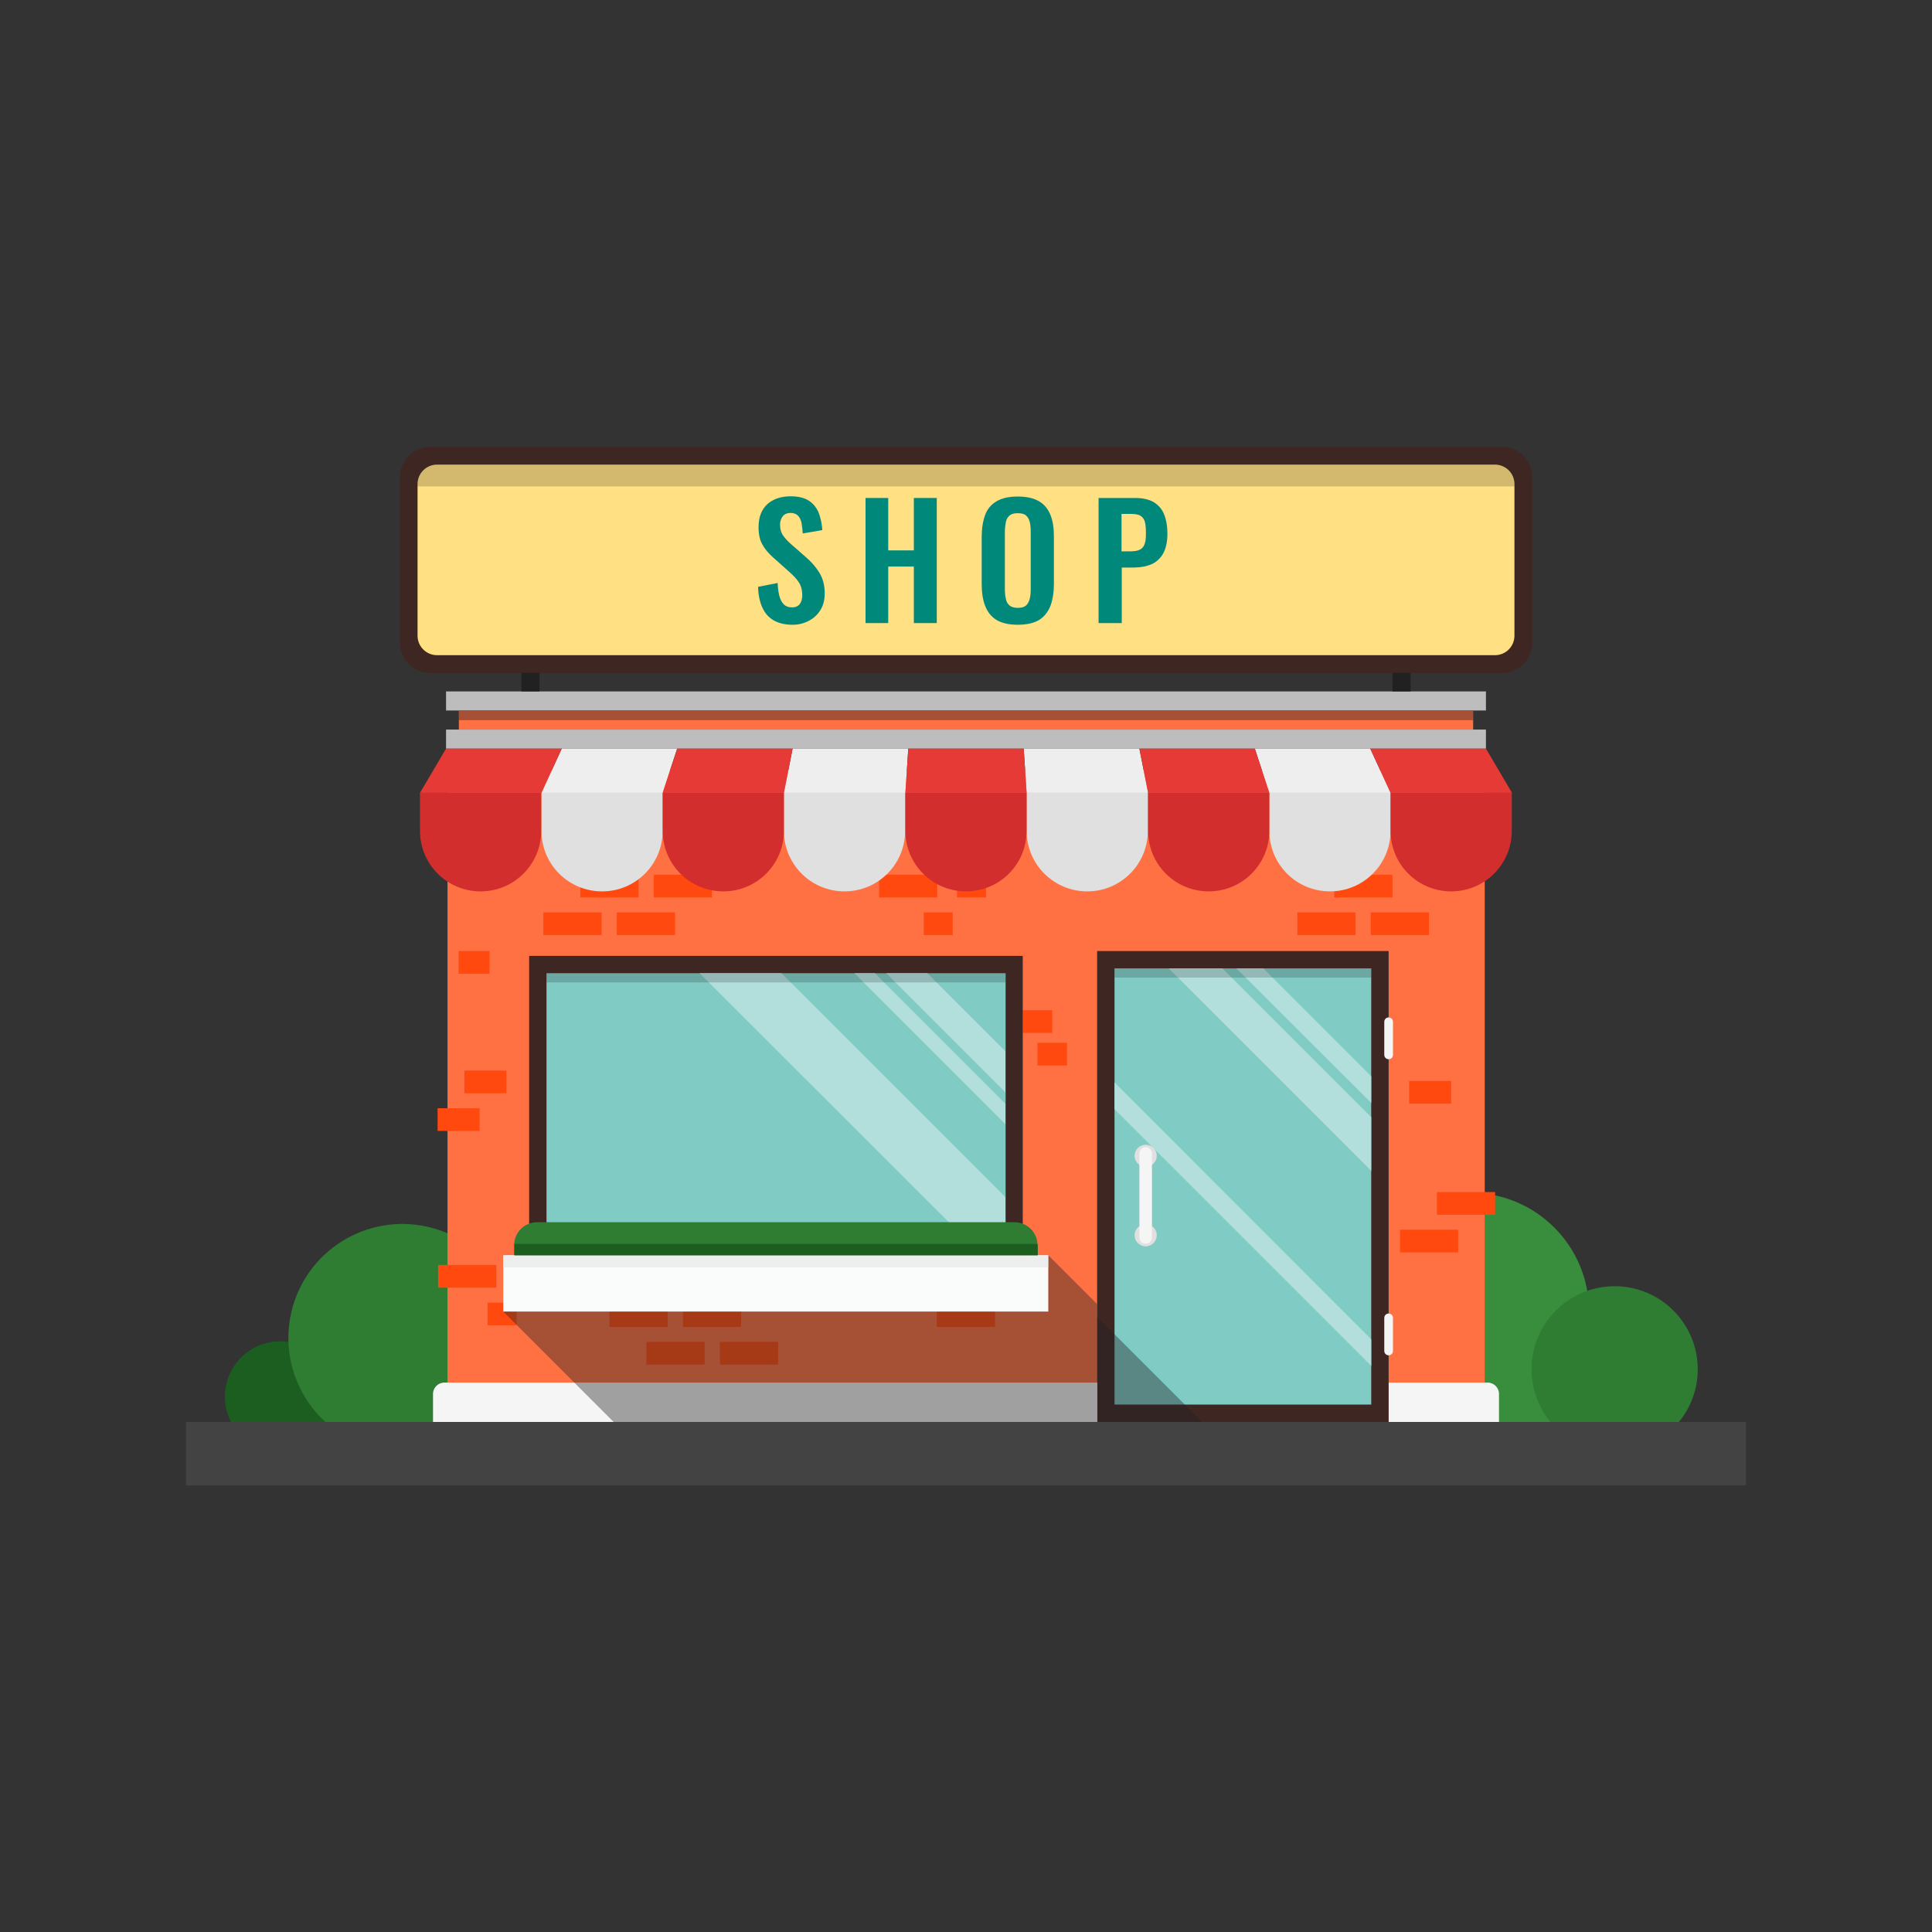 <?xml version="1.0" encoding="utf-8"?>
<!-- Generator: Adobe Illustrator 24.2.1, SVG Export Plug-In . SVG Version: 6.00 Build 0)  -->
<svg version="1.1" id="OBJECTS" xmlns="http://www.w3.org/2000/svg" xmlns:xlink="http://www.w3.org/1999/xlink" x="0px" y="0px"
	 viewBox="0 0 800 800" style="enable-background:new 0 0 800 800;" xml:space="preserve">
<rect x="0" y="0" width="800" height="800" fill="#333333" stroke="none"/>
<style type="text/css">
	.st0{fill:#388E3C;}
	.st1{fill:#2E7D32;}
	.st2{fill:#1B5E20;}
	.st3{fill:#434343;}
	.st4{fill:#FF7043;}
	.st5{fill:#F5F5F5;}
	.st6{fill:#3E2723;}
	.st7{fill:#80CBC4;}
	.st8{fill:#B2DFDB;}
	.st9{opacity:0.2;fill:#212121;}
	.st10{opacity:0.4;fill:#212121;}
	.st11{fill:#E0E0E0;}
	.st12{fill:#BDBDBD;}
	.st13{fill:#FF490F;}
	.st14{fill:#EEEEEE;}
	.st15{fill:#D32E2E;}
	.st16{fill:#E53A35;}
	.st17{fill:#FAFBFB;}
	.st18{fill:#FFE082;}
	.st19{fill:#00897B;}
	.st20{fill:#212121;}
</style>
<path class="st0" d="M608.8,493.9c-27.2,0-49.2,22-49.2,49.2v64.5H658v-64.5C658,515.9,636,493.9,608.8,493.9z"/>
<circle class="st1" cx="668.6" cy="567" r="34.4"/>
<ellipse transform="matrix(0.92 -0.391 0.391 0.92 -216.937 91.365)" class="st2" cx="116" cy="578.6" rx="22.9" ry="22.9"/>
<ellipse transform="matrix(0.226 -0.974 0.974 0.226 -410.854 591.129)" class="st1" cx="166.7" cy="554.2" rx="47.2" ry="47.2"/>
<rect x="77" y="588.8" class="st3" width="646" height="26.3"/>
<g>
	<rect x="185.3" y="319.2" class="st4" width="429.5" height="269.6"/>
	<path class="st5" d="M616,572.5h-41v16.3h45.7v-11.6C620.7,574.6,618.6,572.5,616,572.5z"/>
	<g>
		<rect x="454.3" y="393.8" class="st6" width="120.7" height="195"/>
		<rect x="461.5" y="401" class="st7" width="106.3" height="180.6"/>
		<g>
			<polygon class="st8" points="567.8,445.7 567.8,456.7 512,401 523.1,401 			"/>
			<polygon class="st8" points="567.8,554.6 567.8,565.6 461.5,459.3 461.5,448.2 			"/>
			<polygon class="st8" points="567.8,462.6 567.8,484.8 484,401 506.2,401 			"/>
		</g>
		<rect x="461.5" y="401" class="st9" width="106.3" height="3.8"/>
		<polygon class="st10" points="454.3,545.3 454.3,588.8 497.8,588.8 		"/>
		<g>
			<path class="st11" d="M479,478.6c0,2.5-2.1,4.6-4.6,4.6c-2.5,0-4.6-2.1-4.6-4.6c0-2.5,2.1-4.6,4.6-4.6
				C476.9,474,479,476.1,479,478.6z"/>
			<path class="st11" d="M479,511.5c0,2.5-2.1,4.6-4.6,4.6c-2.5,0-4.6-2.1-4.6-4.6c0-2.5,2.1-4.6,4.6-4.6
				C476.9,506.9,479,508.9,479,511.5z"/>
			<path class="st5" d="M474.4,475c-1.4,0-2.6,1.2-2.6,2.6v34.8c0,1.4,1.2,2.6,2.6,2.6s2.6-1.2,2.6-2.6v-34.8
				C477,476.2,475.8,475,474.4,475z"/>
		</g>
	</g>
	<path class="st5" d="M454.3,572.5H184c-2.6,0-4.7,2.1-4.7,4.7v11.6h275V572.5z"/>
	<rect x="184.7" y="302.1" class="st12" width="430.6" height="7.9"/>
	<rect x="184.7" y="286.3" class="st12" width="430.6" height="7.9"/>
	<rect x="190" y="294.2" class="st4" width="420" height="7.9"/>
	<rect x="190" y="294.2" class="st10" width="420" height="4"/>
	<g>
		<rect x="537.2" y="377.8" class="st13" width="24.1" height="9.4"/>
		<rect x="567.6" y="377.8" class="st13" width="24.1" height="9.4"/>
		<rect x="552.5" y="362.2" class="st13" width="24.1" height="9.4"/>
	</g>
	<g>
		<rect x="579.7" y="509.2" class="st13" width="24.1" height="9.4"/>
		<rect x="595" y="493.6" class="st13" width="24.1" height="9.4"/>
	</g>
	<g>
		<rect x="225" y="377.8" class="st13" width="24.1" height="9.4"/>
		<rect x="255.4" y="377.8" class="st13" width="24.1" height="9.4"/>
		<rect x="240.3" y="362.2" class="st13" width="24.1" height="9.4"/>
		<rect x="270.7" y="362.2" class="st13" width="24.1" height="9.4"/>
	</g>
	<g>
		
			<rect x="298.1" y="555.7" transform="matrix(-1 -1.224647e-16 1.224647e-16 -1 620.305 1120.747)" class="st13" width="24.1" height="9.4"/>
		
			<rect x="388" y="540.1" transform="matrix(-1 -1.224647e-16 1.224647e-16 -1 800 1089.551)" class="st13" width="24.1" height="9.4"/>
		
			<rect x="267.7" y="555.7" transform="matrix(-1 -1.224647e-16 1.224647e-16 -1 559.464 1120.747)" class="st13" width="24.1" height="9.4"/>
		
			<rect x="282.8" y="540.1" transform="matrix(-1 -1.224647e-16 1.224647e-16 -1 589.686 1089.551)" class="st13" width="24.1" height="9.4"/>
		
			<rect x="252.4" y="540.1" transform="matrix(-1 -1.224647e-16 1.224647e-16 -1 528.845 1089.551)" class="st13" width="24.1" height="9.4"/>
	</g>
	<g>
		<rect x="181.2" y="458.9" class="st13" width="17.4" height="9.4"/>
		<rect x="192.3" y="443.3" class="st13" width="17.4" height="9.4"/>
	</g>
	<g>
		<path class="st5" d="M575,421.3c-1,0-1.8,0.8-1.8,1.8v13.7c0,1,0.8,1.8,1.8,1.8c1,0,1.8-0.8,1.8-1.8v-13.7
			C576.8,422.1,576,421.3,575,421.3z"/>
		<path class="st5" d="M575,543.9c-1,0-1.8,0.8-1.8,1.8v13.7c0,1,0.8,1.8,1.8,1.8c1,0,1.8-0.8,1.8-1.8v-13.7
			C576.8,544.7,576,543.9,575,543.9z"/>
	</g>
	<rect x="382.5" y="377.8" class="st13" width="12" height="9.4"/>
	<rect x="396.3" y="362.2" class="st13" width="12" height="9.4"/>
	<rect x="364" y="362.2" class="st13" width="24.1" height="9.4"/>
	<rect x="201.9" y="539.4" class="st13" width="12" height="9.4"/>
	<rect x="181.4" y="523.8" class="st13" width="24.1" height="9.4"/>
	<rect x="583.5" y="447.6" class="st13" width="17.4" height="9.4"/>
	<rect x="423.5" y="418.3" class="st13" width="12.2" height="9.4"/>
	<rect x="429.6" y="431.8" class="st13" width="12.2" height="9.4"/>
	<g>
		<g>
			<path class="st11" d="M224.2,344c0,13.9,11.2,25.1,25.1,25.1l0,0c13.9,0,25.1-11.2,25.1-25.1v-15.7h-50.2V344z"/>
			<path class="st11" d="M324.6,344c0,13.9,11.2,25.1,25.1,25.1h0c13.9,0,25.1-11.2,25.1-25.1v-15.7h-50.2V344z"/>
			<path class="st11" d="M425.1,344c0,13.9,11.2,25.1,25.1,25.1h0c13.9,0,25.1-11.2,25.1-25.1v-15.7h-50.2V344z"/>
			<path class="st11" d="M525.6,328.3V344c0,13.9,11.2,25.1,25.1,25.1l0,0c13.9,0,25.1-11.2,25.1-25.1v-15.7H525.6z"/>
		</g>
		<g>
			<polygon class="st14" points="224.2,328.3 274.4,328.3 280.4,310 232.6,310 			"/>
			<polygon class="st14" points="324.6,328.3 374.9,328.3 376.1,310 328.2,310 			"/>
			<polygon class="st14" points="423.9,310 425.1,328.3 475.4,328.3 471.8,310 			"/>
			<polygon class="st14" points="567.4,310 519.6,310 525.6,328.3 575.8,328.3 			"/>
		</g>
		<g>
			<path class="st15" d="M173.9,344c0,13.9,11.2,25.1,25.1,25.1h0c13.9,0,25.1-11.2,25.1-25.1v-15.7h-50.2V344z"/>
			<path class="st15" d="M274.4,344c0,13.9,11.2,25.1,25.1,25.1l0,0c13.9,0,25.1-11.2,25.1-25.1v-15.7h-50.2V344z"/>
			<path class="st15" d="M374.9,344c0,13.9,11.2,25.1,25.1,25.1c13.9,0,25.1-11.2,25.1-25.1v-15.7h-50.2V344z"/>
			<path class="st15" d="M475.4,344c0,13.9,11.2,25.1,25.1,25.1l0,0c13.9,0,25.1-11.2,25.1-25.1v-15.7h-50.2V344z"/>
			<path class="st15" d="M575.8,328.3V344c0,13.9,11.2,25.1,25.1,25.1h0c13.9,0,25.1-11.2,25.1-25.1v-15.7H575.8z"/>
		</g>
		<g>
			<polygon class="st16" points="173.9,328.3 224.2,328.3 232.6,310 184.7,310 			"/>
			<polygon class="st16" points="274.4,328.3 324.6,328.3 328.2,310 280.4,310 			"/>
			<polygon class="st16" points="376.1,310 374.9,328.3 425.1,328.3 423.9,310 			"/>
			<polygon class="st16" points="471.8,310 475.4,328.3 525.6,328.3 519.6,310 			"/>
			<polygon class="st16" points="615.3,310 567.4,310 575.8,328.3 626.1,328.3 			"/>
		</g>
	</g>
	<rect x="189.9" y="393.8" class="st13" width="12.8" height="9.4"/>
	<g>
		<g>
			<rect x="219.1" y="395.8" class="st6" width="204.4" height="124"/>
			<rect x="226.3" y="403" class="st7" width="190.1" height="109.7"/>
			<g>
				<polygon class="st8" points="416.3,435.3 416.3,452.3 367,403 384,403 				"/>
				<polygon class="st8" points="416.3,457 416.3,465.5 353.8,403 362.3,403 				"/>
				<polygon class="st8" points="416.3,495.7 416.3,512.6 399.4,512.6 289.7,403 323.6,403 				"/>
			</g>
			<rect x="226.3" y="403" class="st9" width="190.1" height="3.8"/>
		</g>
		<rect x="208.4" y="519.8" class="st17" width="225.7" height="23.3"/>
		<path class="st1" d="M420.1,506.1H222.4c-5.2,0-9.5,4.2-9.5,9.5v4.2h216.7v-4.2C429.6,510.4,425.4,506.1,420.1,506.1z"/>
		<rect x="208.4" y="519.8" class="st14" width="225.7" height="5"/>
		<path class="st2" d="M429.6,515.1H213c0,0.2,0,0.3,0,0.5v4.2h216.7v-4.2C429.6,515.4,429.6,515.3,429.6,515.1z"/>
		<polygon class="st10" points="454.3,540 454.3,588.8 254.1,588.8 208.4,543.1 434.1,543.1 434.1,519.8 		"/>
	</g>
</g>
<path class="st6" d="M621.8,185H178.2c-6.9,0-12.6,5.6-12.6,12.6v68.5c0,6.9,5.6,12.6,12.6,12.6h443.7c6.9,0,12.6-5.6,12.6-12.6
	v-68.5C634.4,190.6,628.8,185,621.8,185z"/>
<path class="st18" d="M619,192.4H181c-4.5,0-8.1,3.6-8.1,8.1v62.7c0,4.5,3.6,8.1,8.1,8.1H619c4.5,0,8.1-3.6,8.1-8.1v-62.7
	C627.1,196,623.5,192.4,619,192.4z"/>
<path class="st9" d="M627.1,200.5v0.9H172.9v-0.9c0-4.5,3.6-8.1,8.1-8.1H619C623.5,192.4,627.1,196,627.1,200.5z"/>
<g>
	<g>
		<path class="st19" d="M328.2,258.7c-3.1,0-5.7-0.6-7.8-1.8c-2.1-1.2-3.7-3-4.7-5.3c-1.1-2.3-1.7-5.2-1.8-8.6l8.1-1.6
			c0.1,2,0.3,3.8,0.7,5.3c0.4,1.5,1,2.7,1.9,3.6c0.8,0.8,1.9,1.2,3.3,1.2c1.5,0,2.6-0.5,3.3-1.4c0.6-0.9,1-2.1,1-3.5
			c0-2.3-0.5-4.1-1.5-5.6c-1-1.5-2.4-2.9-4.1-4.4l-6.5-5.8c-1.8-1.6-3.3-3.3-4.4-5.3c-1.1-1.9-1.6-4.3-1.6-7.2
			c0-4.1,1.2-7.3,3.6-9.5c2.4-2.2,5.7-3.3,9.8-3.3c2.4,0,4.5,0.4,6.1,1.1c1.6,0.7,2.9,1.8,3.9,3.1c1,1.3,1.7,2.8,2.1,4.5
			c0.5,1.7,0.8,3.5,0.9,5.3l-8.1,1.4c-0.1-1.6-0.3-3.1-0.5-4.4c-0.3-1.3-0.8-2.3-1.5-3c-0.7-0.7-1.7-1.1-3.1-1.1
			c-1.4,0-2.5,0.5-3.2,1.4c-0.7,0.9-1.1,2.1-1.1,3.4c0,1.8,0.4,3.2,1.1,4.3c0.7,1.1,1.8,2.3,3.1,3.5l6.5,5.7c2.1,1.8,4,3.9,5.5,6.3
			c1.5,2.4,2.3,5.3,2.3,8.7c0,2.5-0.5,4.7-1.6,6.6c-1.1,1.9-2.6,3.4-4.5,4.5C333.1,258.1,330.8,258.7,328.2,258.7z"/>
		<path class="st19" d="M358.4,258v-51.8h9.4v21.7h10.6v-21.7h9.5V258h-9.5v-23.4h-10.6V258H358.4z"/>
		<path class="st19" d="M421.4,258.7c-3.7,0-6.6-0.7-8.8-2c-2.2-1.4-3.7-3.3-4.7-5.9s-1.4-5.6-1.4-9.1v-19.4c0-3.5,0.5-6.5,1.4-9
			s2.5-4.4,4.7-5.7c2.2-1.3,5.1-2,8.8-2c3.8,0,6.7,0.7,8.9,2c2.2,1.3,3.7,3.2,4.7,5.7c1,2.5,1.4,5.5,1.4,9v19.5c0,3.5-0.5,6.5-1.4,9
			c-1,2.5-2.5,4.5-4.7,5.9C428.1,258,425.2,258.7,421.4,258.7z M421.4,251.7c1.6,0,2.7-0.3,3.5-1c0.7-0.7,1.2-1.6,1.5-2.8
			c0.3-1.2,0.4-2.5,0.4-3.9v-23.9c0-1.4-0.1-2.8-0.4-3.9c-0.3-1.2-0.8-2.1-1.5-2.7c-0.7-0.7-1.9-1-3.5-1c-1.5,0-2.6,0.3-3.4,1
			c-0.8,0.7-1.3,1.6-1.5,2.7s-0.4,2.5-0.4,3.9v23.9c0,1.4,0.1,2.7,0.4,3.9c0.2,1.2,0.7,2.1,1.5,2.8
			C418.7,251.3,419.9,251.7,421.4,251.7z"/>
		<path class="st19" d="M454.9,258v-51.8h15.2c3.1,0,5.6,0.6,7.6,1.7c1.9,1.2,3.4,2.8,4.3,5c0.9,2.2,1.4,4.9,1.4,8
			c0,3.4-0.6,6.1-1.7,8.2c-1.2,2.1-2.8,3.6-4.8,4.5c-2.1,0.9-4.5,1.4-7.3,1.4h-5.1v23H454.9z M464.4,228.3h3.6c1.7,0,3-0.2,4-0.7
			c1-0.5,1.6-1.3,2-2.4c0.4-1.1,0.5-2.5,0.5-4.4c0-1.9-0.1-3.4-0.4-4.6c-0.3-1.2-0.9-2-1.8-2.6c-0.9-0.6-2.4-0.8-4.3-0.8h-3.6V228.3
			z"/>
	</g>
</g>
<g>
	<rect x="215.9" y="278.6" class="st20" width="7.5" height="7.7"/>
	<rect x="576.6" y="278.6" class="st20" width="7.5" height="7.7"/>
</g>
</svg>
